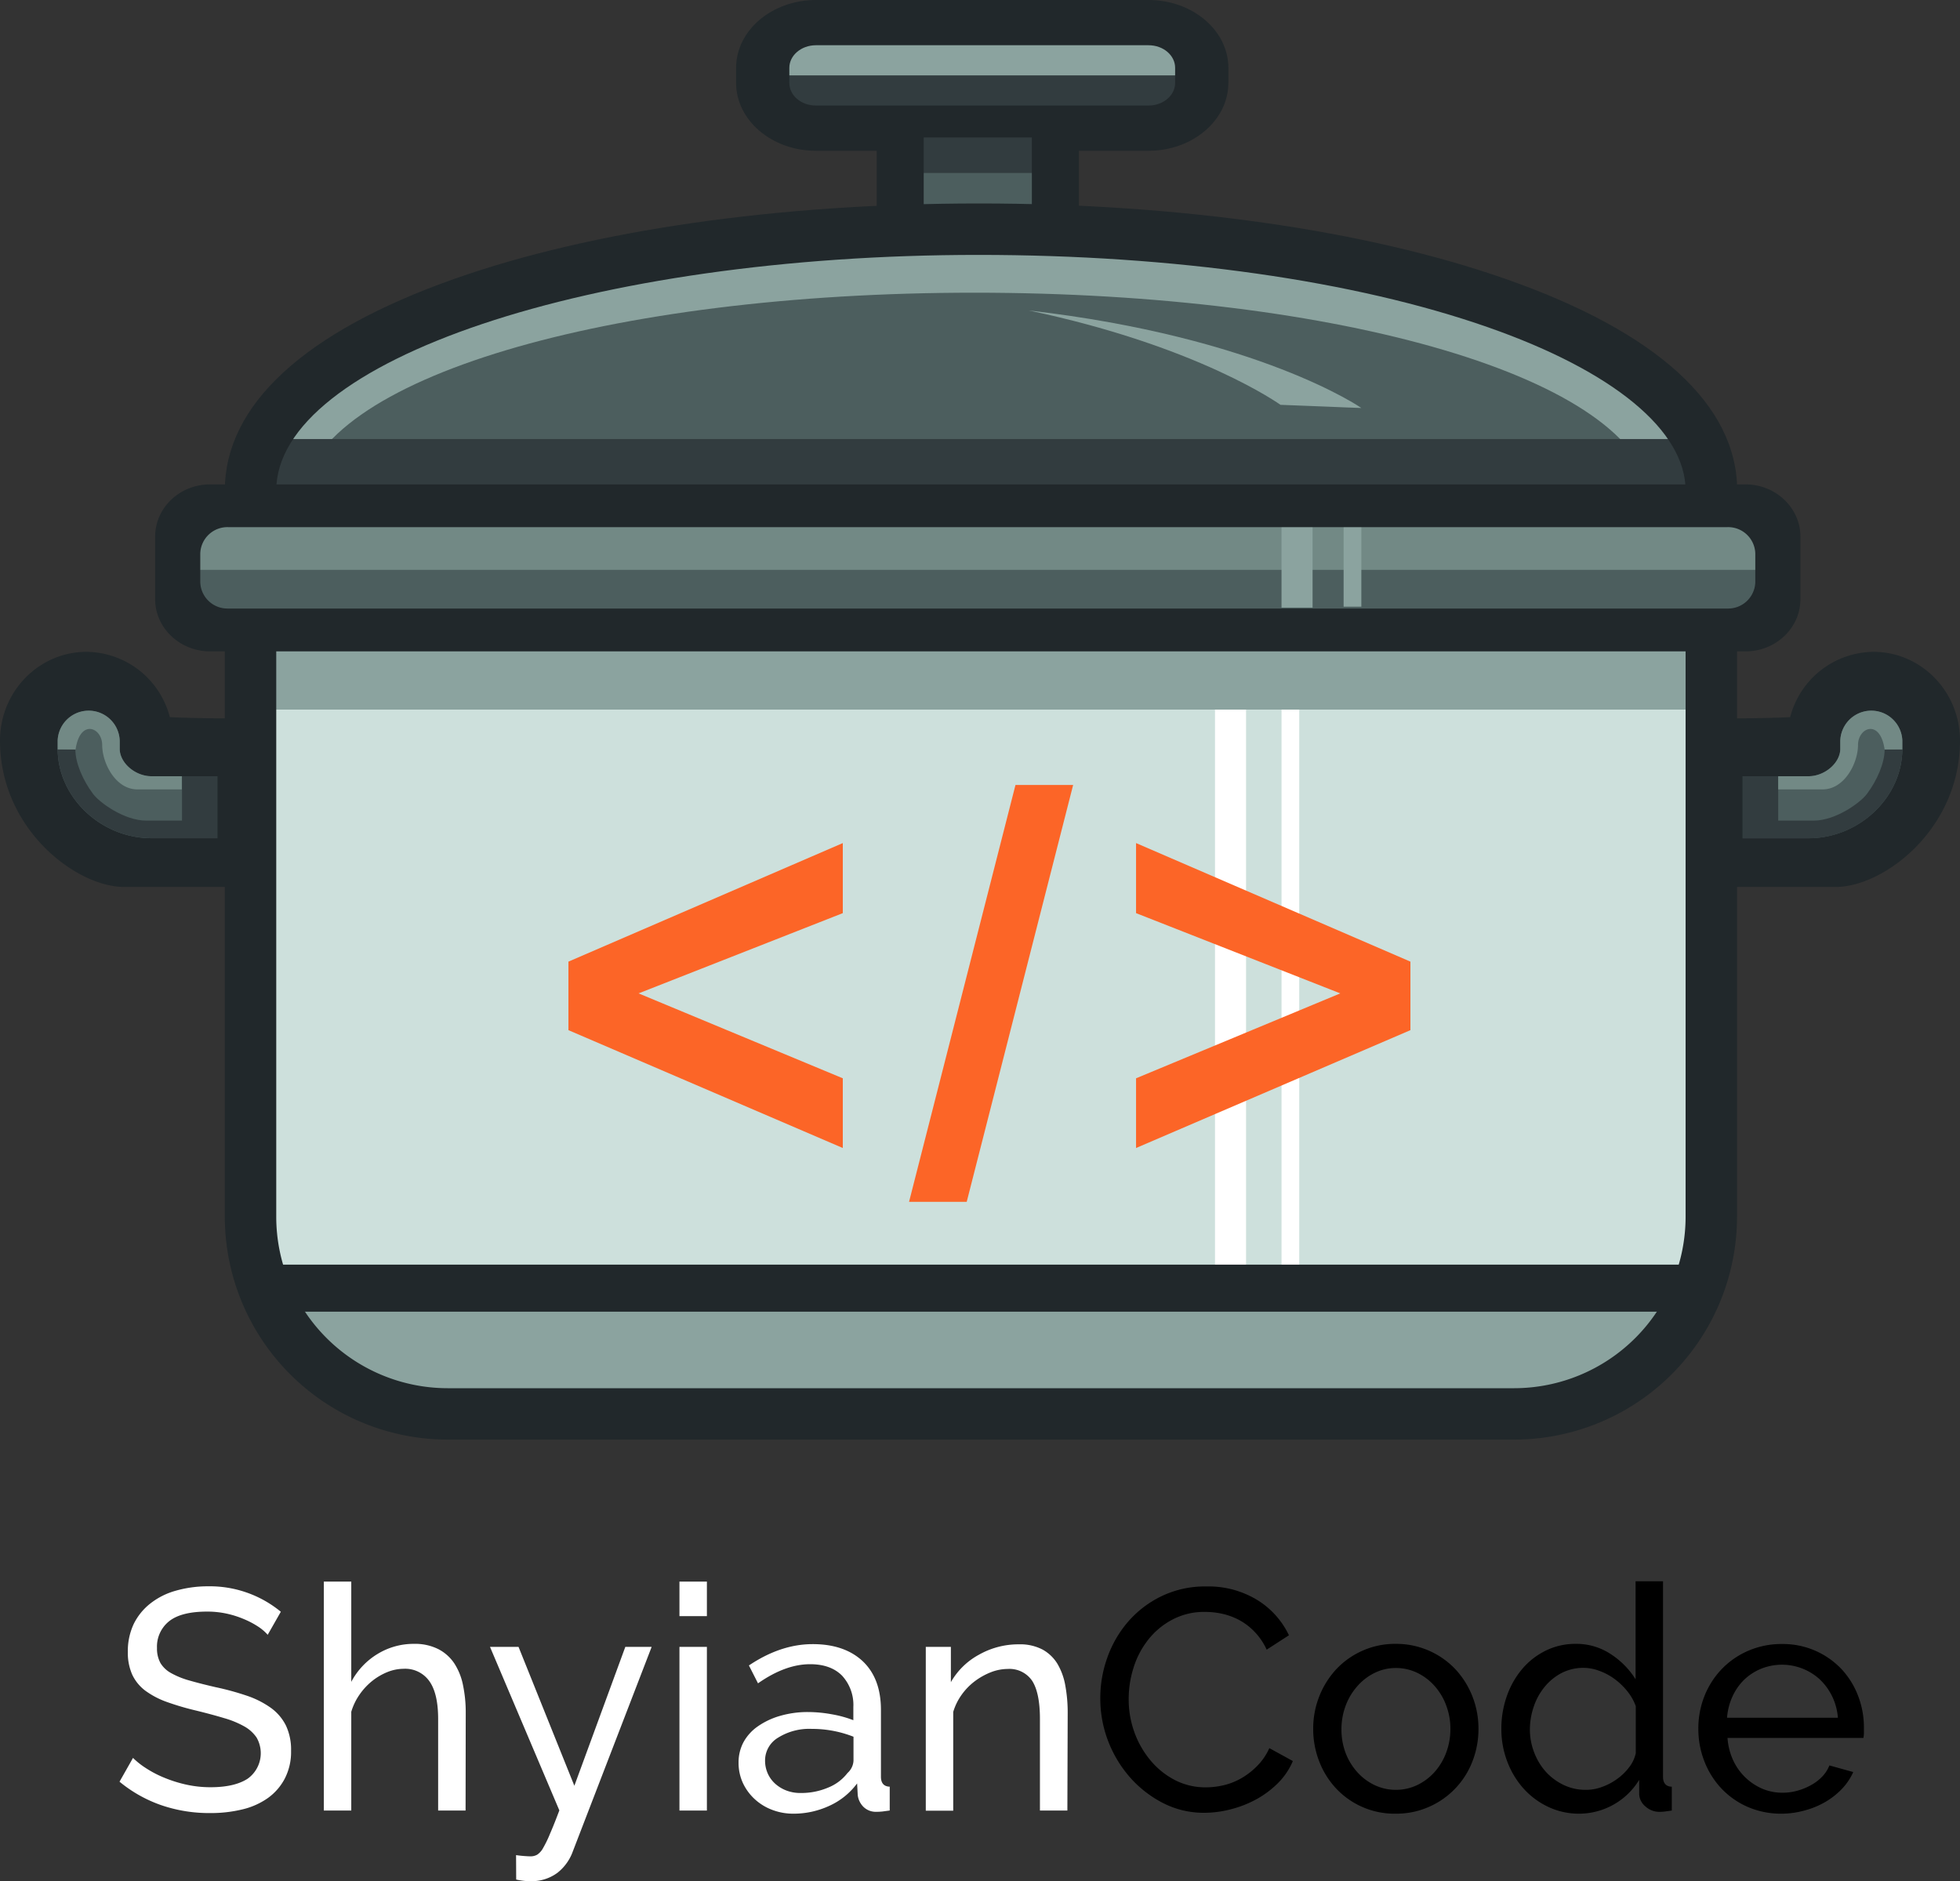 <svg id="Слой_2_копия_" data-name="Слой 2 (копия)" xmlns="http://www.w3.org/2000/svg" viewBox="0 0 500 479.83"><rect x="0" y="0" width="500" height="479.83" fill="#333333" stroke="none"/><defs><style>.cls-1{fill:#cde0dc;}.cls-2{fill:#fff;}.cls-3{fill:#8ba39f;}.cls-4{fill:#21282b;}.cls-5{fill:#4c5e5e;}.cls-6{fill:#323c3f;}.cls-7{fill:#728985;}.cls-8{fill:#af7c66;}.cls-9{fill:#fc6527;}.cls-10{fill:#636363;}</style></defs><title>ЛоготипЦВ</title><path class="cls-1" d="M437.78,122.61v192.3c0,28.74-22.54,52-50.35,52H114.84c-27.81,0-50.36-23.3-50.36-52V122.61" transform="translate(0 -1)"/><rect class="cls-2" x="326.92" y="175.34" width="4.52" height="154.98"/><rect class="cls-2" x="309.95" y="176.47" width="7.92" height="154.98"/><rect class="cls-3" x="60" y="162.9" width="381.18" height="18.1"/><path class="cls-3" d="M71.27,334.71v.8C78.8,354,96.15,367,116.37,367H382.18c20.51,0,38.07-13.32,45.42-32.24Z" transform="translate(0 -1)"/><path class="cls-4" d="M386.32,368.21H114.18a56.9,56.9,0,0,1-56.83-56.83V125.58H70.47v185.8a43.76,43.76,0,0,0,43.71,43.72H386.32A43.77,43.77,0,0,0,430,311.38V125.58h13.12v185.8A56.9,56.9,0,0,1,386.32,368.21Z" transform="translate(0 -1)"/><rect class="cls-5" x="229.64" y="36.2" width="39.59" height="16.97"/><path class="cls-5" d="M59,131.09c0-40,84.75-69,190.67-69s191.79,29,191.79,69" transform="translate(0 -1)"/><path class="cls-3" d="M248.56,75.66c93.13,0,169,21.75,172.65,52h12.05c0-40-82.8-69-184.93-69s-183.85,29-183.85,69H76.91C80.48,97.41,155.43,75.66,248.56,75.66Z" transform="translate(0 -1)"/><rect class="cls-6" x="59.95" y="111.99" width="377.83" height="12.44"/><path class="cls-4" d="M443.16,126.13H430c0-15.26-18.35-30.43-50.35-41.63-34-11.92-80.21-18.48-130-18.48C150.87,66,70.47,93,70.47,126.13H57.35c0-21.81,20.25-40.48,58.57-54,35.13-12.4,82.64-19.23,133.79-19.23S348.62,59.73,384,72.12C422.71,85.66,443.16,104.34,443.16,126.13Z" transform="translate(0 -1)"/><rect class="cls-4" x="64.48" y="322.58" width="368.78" height="12"/><path class="cls-4" d="M500,189.91c0,22.63-19.49,37.33-31.67,37.33h-26v-43s7.92,0,14.35-.31a22.16,22.16,0,0,1,21.28-16.66C490.12,167.29,500,177.42,500,189.91Z" transform="translate(0 -1)"/><path class="cls-4" d="M0,189.91c0,22.63,19.49,37.33,31.67,37.33h26v-43s-7.92,0-14.35-.31a22.16,22.16,0,0,0-21.28-16.66C9.88,167.29,0,177.42,0,189.91Z" transform="translate(0 -1)"/><path class="cls-5" d="M444.57,199h16.78c4.17,0,8.11-3.39,8.11-7v-2.08a7.92,7.92,0,0,1,15.83,0V192c0,12.36-11,22.81-23.94,22.81H444.57Z" transform="translate(0 -1)"/><path class="cls-6" d="M444.57,199h9.05v11.32h9.05c5.66,0,11.94-4.61,13.57-6.79,2.63-3.5,4.53-7.92,4.53-11.31l4.52-.19c0,12.36-11,22.81-23.94,22.81H444.57Z" transform="translate(0 -1)"/><path class="cls-7" d="M453.62,202.36h11.31c5.66,0,9.05-6.79,9.05-11.31s5.66-6.79,6.79,1.13h4.52v-2.27a7.92,7.92,0,0,0-15.83,0V192c0,3.58-3.94,7-8.11,7h-7.73Z" transform="translate(0 -1)"/><path class="cls-5" d="M55.43,199H38.65c-4.17,0-8.11-3.39-8.11-7v-2.08a7.92,7.92,0,0,0-15.83,0V192c0,12.36,11,22.81,23.94,22.81H55.43Z" transform="translate(0 -1)"/><path class="cls-6" d="M55.43,199h-9v11.32H37.33c-5.66,0-11.94-4.61-13.57-6.79-2.63-3.5-4.53-7.92-4.53-11.31L14.71,192c0,12.36,11,22.81,23.94,22.81H55.43Z" transform="translate(0 -1)"/><path class="cls-7" d="M46.38,202.36H35.07c-5.66,0-9-6.79-9-11.31s-5.66-6.79-6.79,1.13H14.71v-2.27a7.92,7.92,0,0,1,15.83,0V192c0,3.58,3.94,7,8.11,7h7.73Z" transform="translate(0 -1)"/><line class="cls-8" x1="445.51" y1="197.96" x2="445.51" y2="213.8"/><polygon class="cls-9" points="145.01 245.29 215 215.05 215 232.92 162.9 253.39 215 275.05 215 292.83 145.01 262.77 145.01 245.29"/><polygon class="cls-9" points="359.8 245.29 289.81 215.05 289.81 232.92 341.91 253.39 289.81 275.05 289.81 292.83 359.8 262.77 359.8 245.29"/><polygon class="cls-9" points="246.61 306.56 231.9 306.56 259.05 200.23 273.76 200.23 246.61 306.56"/><rect class="cls-3" x="194.57" y="3.39" width="111.99" height="28.28" rx="12" ry="12"/><path class="cls-6" d="M306.56,20.23V22c0,5.86-6.11,10.66-13.57,10.66H208.14c-7.46,0-13.57-4.8-13.57-10.66V20.23Z" transform="translate(0 -1)"/><path class="cls-4" d="M293,39.46H208.14c-11.22,0-20.36-7.76-20.36-17.31V18.31C187.78,8.76,196.92,1,208.14,1H293c11.22,0,20.36,7.76,20.36,17.31v3.84C313.35,31.7,304.21,39.46,293,39.46ZM208.14,12.54c-3.74,0-6.78,2.59-6.78,5.77v3.84c0,3.19,3,5.77,6.78,5.77H293c3.74,0,6.78-2.58,6.78-5.77V18.31c0-3.18-3-5.77-6.78-5.77Z" transform="translate(0 -1)"/><path class="cls-7" d="M47,131.66a7.2,7.2,0,0,0-7.4,7v7.54a7.2,7.2,0,0,0,7.4,7H446.22a7.19,7.19,0,0,0,7.4-7v-7.54a7.19,7.19,0,0,0-7.4-7Z" transform="translate(0 -1)"/><path class="cls-5" d="M39.6,146.36h0v3.21a7.2,7.2,0,0,0,7.4,7H446.22a7.19,7.19,0,0,0,7.4-7v-3.21Z" transform="translate(0 -1)"/><rect class="cls-3" x="342.76" y="124.43" width="4.52" height="30.32"/><rect class="cls-3" x="326.92" y="124.66" width="7.92" height="30.32"/><path class="cls-4" d="M445.29,167.15H53.58c-7.71,0-14-6-14-13.29v-16c0-7.34,6.28-13.3,14-13.3H445.29c7.71,0,14,6,14,13.3v16C459.28,161.19,453,167.15,445.29,167.15ZM58.18,135.46a6.93,6.93,0,0,0-7.09,6.74v7.28a6.92,6.92,0,0,0,7.09,6.74H440.69a6.92,6.92,0,0,0,7.09-6.74V142.2a6.93,6.93,0,0,0-7.09-6.74Z" transform="translate(0 -1)"/><rect class="cls-6" x="229.64" y="35.07" width="39.59" height="9.05"/><line class="cls-10" x1="229.64" y1="29.41" x2="229.64" y2="53.17"/><rect class="cls-4" x="223.64" y="29.41" width="12" height="23.76"/><line class="cls-10" x1="269.23" y1="29.41" x2="269.23" y2="53.17"/><rect class="cls-4" x="263.23" y="29.41" width="12" height="23.76"/><path class="cls-3" d="M347.29,105.07s-26-18.1-84.85-24.88c43.57,9.17,64.21,24.07,64.21,24.07l8.19.32,4.1.16,3.83.16Z" transform="translate(0 -1)"/><path class="cls-2" d="M68.29,418a11.88,11.88,0,0,0-2.56-2.17,22.08,22.08,0,0,0-3.6-1.87,24.48,24.48,0,0,0-4.36-1.37,23.19,23.19,0,0,0-4.92-.51q-6.63,0-9.72,2.47a8.28,8.28,0,0,0-3.08,6.81,7.68,7.68,0,0,0,.88,3.84,7.23,7.23,0,0,0,2.76,2.59,21,21,0,0,0,4.68,1.88q2.81.81,6.64,1.69a69.87,69.87,0,0,1,8,2.19,23.38,23.38,0,0,1,6.08,3.08,12.39,12.39,0,0,1,3.84,4.49,14.35,14.35,0,0,1,1.32,6.47,14.77,14.77,0,0,1-1.6,7.08,14.17,14.17,0,0,1-4.36,5,18.74,18.74,0,0,1-6.52,2.88,33.93,33.93,0,0,1-8.16.92,37.7,37.7,0,0,1-12.44-2,34.43,34.43,0,0,1-10.68-6l3.44-6.07A19.83,19.83,0,0,0,37.21,452a27.65,27.65,0,0,0,4.64,2.43,34,34,0,0,0,5.6,1.77,28.51,28.51,0,0,0,6.28.68c4.06,0,7.2-.72,9.44-2.17a8,8,0,0,0,2.28-10.51,9.19,9.19,0,0,0-3.16-2.85,23.86,23.86,0,0,0-5.16-2.11c-2.05-.62-4.38-1.24-7-1.89a69.55,69.55,0,0,1-7.6-2.23,21.48,21.48,0,0,1-5.48-2.88,10.94,10.94,0,0,1-3.32-4.08,13.71,13.71,0,0,1-1.12-5.77,16.25,16.25,0,0,1,1.52-7.19A15.13,15.13,0,0,1,38.37,410a18.46,18.46,0,0,1,6.48-3.25A29.87,29.87,0,0,1,53,405.63a28.51,28.51,0,0,1,18.64,6.49Z" transform="translate(0 -1)"/><path class="cls-2" d="M118.77,462.83h-7V439.47c0-4.31-.74-7.53-2.24-9.64a7.54,7.54,0,0,0-6.56-3.16,11.23,11.23,0,0,0-4.16.84,15.69,15.69,0,0,0-3.88,2.28,16.52,16.52,0,0,0-3.2,3.45,15.38,15.38,0,0,0-2.12,4.39v25.2h-7v-58.4h7V430a18.3,18.3,0,0,1,6.72-7.12,17.61,17.61,0,0,1,9.28-2.57,13.2,13.2,0,0,1,6.24,1.36,10.92,10.92,0,0,1,4.08,3.68,15.88,15.88,0,0,1,2.2,5.57,33.84,33.84,0,0,1,.68,6.92Z" transform="translate(0 -1)"/><path class="cls-2" d="M131.65,474.2c.69.1,1.39.18,2.08.23s1.23.08,1.6.08a3.41,3.41,0,0,0,1.72-.43,4.76,4.76,0,0,0,1.52-1.73,28.71,28.71,0,0,0,1.72-3.56q1-2.27,2.4-6L125,421.08h7.28l14.24,35.43,13-35.43h6.72l-20.32,52.71a12.16,12.16,0,0,1-3.72,4.92,11,11,0,0,1-7.16,2.12,12.57,12.57,0,0,1-1.48-.08,17.62,17.62,0,0,1-1.88-.32Z" transform="translate(0 -1)"/><path class="cls-2" d="M173.33,413.24v-8.81h7v8.81Zm0,49.59V421.08h7v41.75Z" transform="translate(0 -1)"/><path class="cls-2" d="M202.45,463.63a15,15,0,0,1-5.52-1,13.58,13.58,0,0,1-4.44-2.75,13.09,13.09,0,0,1-3-4.13,12.23,12.23,0,0,1-1.08-5.16,10.87,10.87,0,0,1,1.28-5.24,11.82,11.82,0,0,1,3.64-4,19,19,0,0,1,5.6-2.65,25.2,25.2,0,0,1,7.08-1,34.2,34.2,0,0,1,6.16.57,28.92,28.92,0,0,1,5.52,1.51v-3.36a11,11,0,0,0-2.88-8c-1.92-1.94-4.64-2.92-8.16-2.92q-6.31,0-13.28,4.88l-2.32-4.56q8.08-5.43,16.24-5.44t12.84,4.4q4.61,4.41,4.6,12.41v17c0,1.65.75,2.5,2.24,2.55v6.08l-1.84.25a14.7,14.7,0,0,1-1.52.08,4.51,4.51,0,0,1-3.32-1.24,5.11,5.11,0,0,1-1.48-3l-.16-3a18.09,18.09,0,0,1-7.08,5.71A21.69,21.69,0,0,1,202.45,463.63Zm1.84-5.28a17.5,17.5,0,0,0,7-1.39,11.64,11.64,0,0,0,4.92-3.72,4.48,4.48,0,0,0,1.52-3.12V444a28.84,28.84,0,0,0-10.64-2,15,15,0,0,0-8.6,2.24,6.77,6.77,0,0,0-3.32,5.84,8,8,0,0,0,.68,3.28,7.8,7.8,0,0,0,1.92,2.64,9.2,9.2,0,0,0,2.92,1.75A10,10,0,0,0,204.29,458.35Z" transform="translate(0 -1)"/><path class="cls-2" d="M272.29,462.83h-7V439.47c0-4.47-.68-7.73-2-9.76a7,7,0,0,0-6.2-3,12.06,12.06,0,0,0-4.32.84,17.48,17.48,0,0,0-4.08,2.28,15.73,15.73,0,0,0-3.36,3.45,14.73,14.73,0,0,0-2.16,4.39v25.2h-7V421.08h6.4v9a18.23,18.23,0,0,1,7.16-7,20.42,20.42,0,0,1,10.2-2.65,12.33,12.33,0,0,1,6,1.32,10.2,10.2,0,0,1,3.84,3.68,16.43,16.43,0,0,1,2,5.57,37.76,37.76,0,0,1,.6,7Z" transform="translate(0 -1)"/><path d="M280.69,434a30.4,30.4,0,0,1,1.8-10.21,28.5,28.5,0,0,1,5.28-9.12,26.56,26.56,0,0,1,8.52-6.51,25.48,25.48,0,0,1,11.44-2.49,23.84,23.84,0,0,1,13,3.45,21.29,21.29,0,0,1,8.08,9l-5.68,3.67a16.31,16.31,0,0,0-3.08-4.55,15.63,15.63,0,0,0-3.92-3,17.15,17.15,0,0,0-4.36-1.61,20.92,20.92,0,0,0-4.4-.47,17.32,17.32,0,0,0-8.36,2,19.13,19.13,0,0,0-6.12,5.12,22.15,22.15,0,0,0-3.72,7.11,26.48,26.48,0,0,0-1.24,8,24.56,24.56,0,0,0,1.48,8.53,23.59,23.59,0,0,0,4.12,7.16,20.11,20.11,0,0,0,6.24,5,17,17,0,0,0,7.84,1.83,20,20,0,0,0,4.6-.55,17,17,0,0,0,4.52-1.81,18.78,18.78,0,0,0,4-3.12,15.25,15.25,0,0,0,3.08-4.52l6,3.29a17.6,17.6,0,0,1-3.8,5.63,24.42,24.42,0,0,1-5.52,4.13,27.79,27.79,0,0,1-6.52,2.55,26.89,26.89,0,0,1-6.72.89,22.69,22.69,0,0,1-10.72-2.57,28.59,28.59,0,0,1-8.44-6.67,30.71,30.71,0,0,1-5.52-9.37A30.15,30.15,0,0,1,280.69,434Z" transform="translate(0 -1)"/><path d="M356.05,463.63a20.43,20.43,0,0,1-15.24-6.47,21.29,21.29,0,0,1-4.28-6.88A22.69,22.69,0,0,1,335,442a22.34,22.34,0,0,1,1.56-8.33,21.91,21.91,0,0,1,4.32-6.88,20.53,20.53,0,0,1,6.64-4.71,20.31,20.31,0,0,1,8.52-1.77,20.76,20.76,0,0,1,15.24,6.48,21.91,21.91,0,0,1,4.32,6.88,22.34,22.34,0,0,1,1.56,8.33,22.69,22.69,0,0,1-1.52,8.24,20.77,20.77,0,0,1-11,11.6A20.63,20.63,0,0,1,356.05,463.63Zm-13.84-21.51a16.79,16.79,0,0,0,1.08,6.08,15.71,15.71,0,0,0,3,4.88,14,14,0,0,0,4.4,3.27,12.75,12.75,0,0,0,10.8,0,14.18,14.18,0,0,0,4.44-3.31,15.64,15.64,0,0,0,3-5A17.13,17.13,0,0,0,370,442a16.81,16.81,0,0,0-1.08-6,15.42,15.42,0,0,0-3-5,14.09,14.09,0,0,0-4.44-3.33,12.4,12.4,0,0,0-5.4-1.2,12.16,12.16,0,0,0-5.4,1.24,14.17,14.17,0,0,0-4.4,3.37,15.87,15.87,0,0,0-3,5A17,17,0,0,0,342.21,442.12Z" transform="translate(0 -1)"/><path d="M402.93,463.63a18.33,18.33,0,0,1-8-1.75,19.91,19.91,0,0,1-6.32-4.72,21.77,21.77,0,0,1-4.12-6.88A23.09,23.09,0,0,1,383,442a24.8,24.8,0,0,1,1.4-8.37,21.85,21.85,0,0,1,3.92-6.92,18.58,18.58,0,0,1,6-4.67,17,17,0,0,1,7.64-1.73,15.86,15.86,0,0,1,9,2.65,20.77,20.77,0,0,1,6.28,6.39v-25h7V454.2c0,1.65.75,2.5,2.24,2.55v6.08l-1.8.25a12.13,12.13,0,0,1-1.32.08,5.25,5.25,0,0,1-3.64-1.41,4.23,4.23,0,0,1-1.56-3.24V455a18,18,0,0,1-15.28,8.63Zm1.68-6.08a11.62,11.62,0,0,0,4-.72,15.28,15.28,0,0,0,3.84-2,14.34,14.34,0,0,0,3.12-3,9,9,0,0,0,1.72-3.63v-12a13.23,13.23,0,0,0-2.16-3.81,17.32,17.32,0,0,0-3.24-3.11A15.25,15.25,0,0,0,408,427.2a11.47,11.47,0,0,0-4-.77,12.09,12.09,0,0,0-5.64,1.32,13.78,13.78,0,0,0-4.32,3.53,15.8,15.8,0,0,0-2.76,5,18,18,0,0,0-1,5.8,16.06,16.06,0,0,0,1.12,6,15.75,15.75,0,0,0,3,4.92,14.91,14.91,0,0,0,4.52,3.32A13,13,0,0,0,404.61,457.55Z" transform="translate(0 -1)"/><path d="M454.53,463.63a21.36,21.36,0,0,1-8.64-1.71,20.6,20.6,0,0,1-6.72-4.68,21.35,21.35,0,0,1-4.36-6.92,22.65,22.65,0,0,1-1.56-8.36,22.34,22.34,0,0,1,1.56-8.33,21.26,21.26,0,0,1,4.4-6.88,20.81,20.81,0,0,1,6.76-4.67,21.2,21.2,0,0,1,8.64-1.73,20.57,20.57,0,0,1,15.2,6.44,20.89,20.89,0,0,1,4.2,6.8,22.33,22.33,0,0,1,1.48,8c0,.59,0,1.12,0,1.61a9.61,9.61,0,0,1-.12,1.11H440.69a16.27,16.27,0,0,0,1.44,5.69,14.52,14.52,0,0,0,7.48,7.28,13.1,13.1,0,0,0,5.16,1,13.65,13.65,0,0,0,3.76-.52,15.81,15.81,0,0,0,3.44-1.4,11.81,11.81,0,0,0,2.84-2.15,8.89,8.89,0,0,0,1.88-2.89l6.08,1.69a15.38,15.38,0,0,1-2.84,4.24,19.07,19.07,0,0,1-4.16,3.31,21.05,21.05,0,0,1-5.24,2.2A22.05,22.05,0,0,1,454.53,463.63Zm14.32-24.47a15.06,15.06,0,0,0-4.6-9.77,14.3,14.3,0,0,0-14.92-2.76,13.81,13.81,0,0,0-4.36,2.8,14.21,14.21,0,0,0-3,4.28,15.86,15.86,0,0,0-1.4,5.45Z" transform="translate(0 -1)"/></svg>